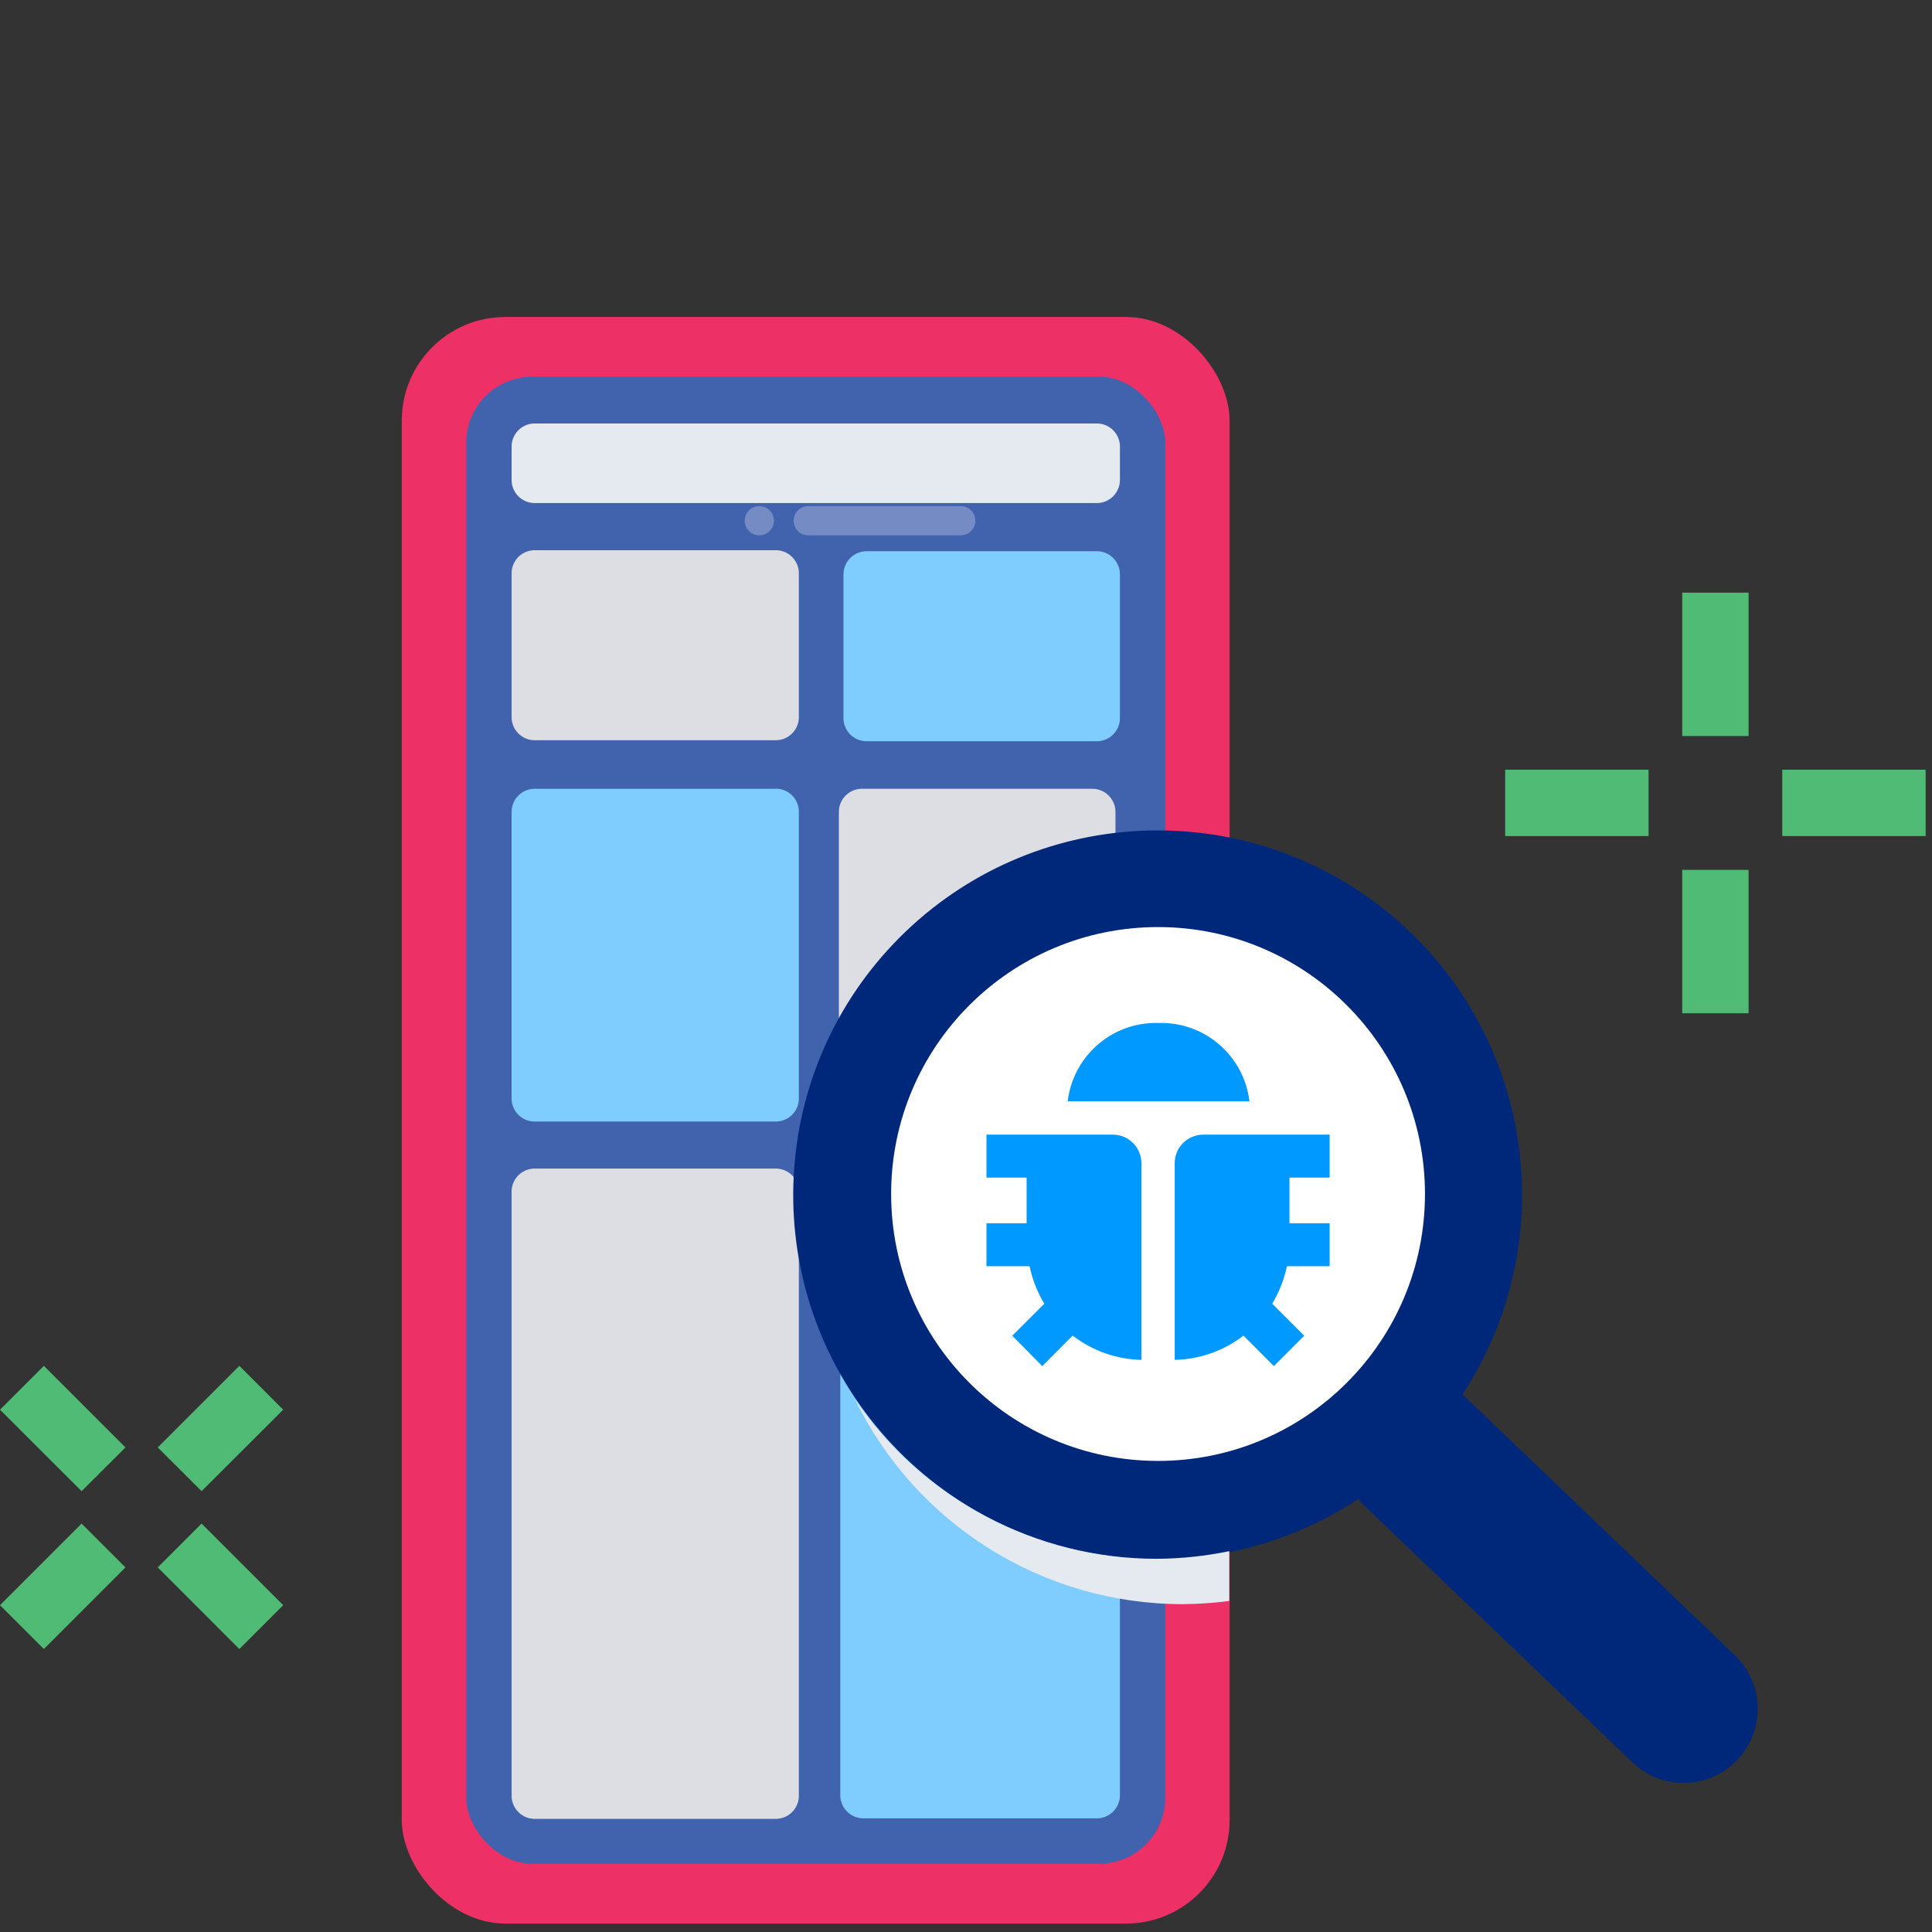 <?xml version="1.0" encoding="UTF-8"?>
<svg width="128px" height="128px" viewBox="0 0 128 128" version="1.1" xmlns="http://www.w3.org/2000/svg" xmlns:xlink="http://www.w3.org/1999/xlink">
    <rect x="0" y="0" width="128" height="128" fill="#333333" stroke="none"/>
    <!-- Generator: Sketch 64 (93537) - https://sketch.com -->
    <title>Illustrations / Spot / Home-Page / Bug Reporting@1x</title>
    <desc>Created with Sketch.</desc>
    <g id="Illustrations-/-Spot-/-Home-Page-/-Bug-Reporting" stroke="none" stroke-width="1" fill="none" fill-rule="evenodd">
        <g id="Asset-1" transform="translate(0, 21)" fill-rule="nonzero">
            <rect id="Rectangle" fill="#ed3065" x="26.619" y="0" width="54.846" height="106.442" rx="6.863"></rect>
            <rect id="Rectangle" fill="#4162ad" x="30.888" y="3.958" width="46.316" height="98.526" rx="4.387"></rect>
            <path d="M53.549,12.531 L63.655,12.531 C64.19,12.531 64.623,12.964 64.623,13.499 C64.623,14.034 64.19,14.467 63.655,14.467 L53.549,14.467 C53.015,14.467 52.581,14.034 52.581,13.499 C52.581,12.964 53.015,12.531 53.549,12.531 L53.549,12.531 Z" id="Path" fill="#FFFFFF" opacity="0.27"></path>
            <path d="M50.307,12.531 L50.307,12.531 C50.842,12.531 51.276,12.964 51.276,13.499 C51.276,14.034 50.842,14.467 50.307,14.467 L50.307,14.467 C49.773,14.467 49.339,14.034 49.339,13.499 C49.339,12.964 49.773,12.531 50.307,12.531 L50.307,12.531 Z" id="Path" fill="#FFFFFF" opacity="0.27"></path>
            <path d="M51.453,99.503 L35.368,99.503 C34.962,99.488 34.578,99.311 34.302,99.013 C34.025,98.714 33.879,98.318 33.895,97.912 L33.895,58.038 C33.872,57.627 34.015,57.224 34.292,56.92 C34.569,56.616 34.957,56.436 35.368,56.421 L51.453,56.421 C52.296,56.453 52.955,57.161 52.926,58.004 L52.926,97.878 C52.952,98.29 52.809,98.695 52.532,99.001 C52.255,99.307 51.865,99.488 51.453,99.503 Z" id="Path" fill="#DCDEE3"></path>
            <path d="M57.145,67.655 C56.301,67.691 55.643,68.401 55.672,69.246 L55.672,97.878 C55.656,98.284 55.802,98.681 56.078,98.979 C56.355,99.278 56.739,99.454 57.145,99.469 L72.724,99.469 C73.131,99.454 73.515,99.278 73.791,98.979 C74.067,98.681 74.214,98.284 74.198,97.878 L74.198,69.103 C74.198,68.306 73.555,67.659 72.758,67.655 L57.145,67.655 Z" id="Path" fill="#7FCCFF"></path>
            <path d="M72.421,31.259 L57.019,31.259 C56.189,31.309 55.55,32.011 55.579,32.842 L55.579,51.705 C55.563,52.112 55.709,52.508 55.986,52.807 C56.262,53.105 56.646,53.282 57.053,53.297 L72.421,53.297 C73.269,53.265 73.932,52.553 73.903,51.705 L73.903,32.842 C73.927,31.997 73.266,31.291 72.421,31.259" id="Path" fill="#DCDEE3"></path>
            <path d="M51.453,31.259 L35.368,31.259 C34.525,31.291 33.866,31.999 33.895,32.842 L33.895,51.705 C33.876,52.113 34.022,52.512 34.299,52.812 C34.575,53.112 34.96,53.29 35.368,53.305 L51.453,53.305 C51.859,53.29 52.243,53.114 52.519,52.815 C52.796,52.516 52.942,52.12 52.926,51.714 L52.926,32.842 C52.942,32.436 52.796,32.039 52.519,31.741 C52.243,31.442 51.859,31.266 51.453,31.251" id="Path" fill="#7FCCFF"></path>
            <path d="M72.724,15.52 L57.364,15.52 C56.516,15.552 55.854,16.263 55.882,17.112 L55.882,26.526 C55.868,26.933 56.017,27.328 56.295,27.625 C56.573,27.922 56.958,28.096 57.364,28.109 L72.724,28.109 C73.568,28.077 74.226,27.37 74.198,26.526 L74.198,17.112 C74.214,16.705 74.067,16.309 73.791,16.01 C73.515,15.712 73.131,15.535 72.724,15.52" id="Path" fill="#7FCCFF"></path>
            <path d="M72.724,64.505 L57.044,64.505 C56.204,64.469 55.55,63.762 55.579,62.922 L55.579,58.038 C55.556,57.628 55.698,57.227 55.974,56.923 C56.249,56.619 56.635,56.438 57.044,56.421 L72.724,56.421 C73.568,56.453 74.226,57.161 74.198,58.004 L74.198,62.888 C74.221,63.299 74.078,63.702 73.8,64.006 C73.523,64.31 73.135,64.49 72.724,64.505 Z" id="Path" fill="#B4BED5"></path>
            <path d="M51.453,28.042 L35.368,28.042 C34.525,28.01 33.866,27.302 33.895,26.459 L33.895,17.036 C33.866,16.192 34.525,15.485 35.368,15.453 L51.453,15.453 C52.296,15.485 52.955,16.192 52.926,17.036 L52.926,26.459 C52.955,27.302 52.296,28.01 51.453,28.042 L51.453,28.042 Z" id="Path" fill="#DCDEE3"></path>
            <path d="M72.724,12.328 L35.368,12.328 C34.525,12.296 33.866,11.589 33.895,10.745 L33.895,8.648 C33.879,8.242 34.025,7.846 34.302,7.547 C34.578,7.249 34.962,7.072 35.368,7.057 L72.724,7.057 C73.131,7.072 73.515,7.249 73.791,7.547 C74.067,7.846 74.214,8.242 74.198,8.648 L74.198,10.745 C74.226,11.589 73.568,12.296 72.724,12.328 Z" id="Path" fill="#E5E9F0"></path>
            <path d="M94.897,58.105 C94.869,68.135 86.72,76.246 76.691,76.227 C66.661,76.209 58.542,68.068 58.552,58.038 C58.561,48.008 66.694,39.882 76.724,39.882 C86.773,39.901 94.906,48.057 94.897,58.105 Z" id="Path" fill="#FFFFFF"></path>
            <path d="M76.935,46.771 L76.505,46.771 C73.552,46.813 71.087,49.034 70.737,51.966 L82.779,51.966 C82.425,49.006 79.917,46.775 76.935,46.771 L76.935,46.771 Z M73.726,54.173 L65.356,54.173 L65.356,57.019 L68.017,57.019 L68.017,60.042 L65.356,60.042 L65.356,62.888 L68.211,62.888 C68.394,63.765 68.724,64.605 69.187,65.373 L67.065,67.495 L69.053,69.507 L71.065,67.486 C72.373,68.496 73.97,69.06 75.621,69.095 L75.621,56.067 C75.621,55.021 74.773,54.173 73.726,54.173 L73.726,54.173 Z M88.093,57.019 L88.093,54.173 L79.722,54.173 C78.676,54.173 77.827,55.021 77.827,56.067 L77.827,69.095 C79.479,69.06 81.076,68.496 82.383,67.486 L84.396,69.507 L86.408,67.495 L84.286,65.373 C84.749,64.605 85.079,63.765 85.263,62.888 L88.093,62.888 L88.093,60.042 L85.432,60.042 L85.432,57.019 L88.093,57.019 Z" id="Shape" fill="#0099FF"></path>
            <path d="M115.133,88.851 L97.103,71.579 C97.034,71.515 96.961,71.456 96.884,71.402 C103.676,61.047 101.532,47.233 91.922,39.423 C82.311,31.614 68.35,32.342 59.604,41.109 C50.858,49.877 50.163,63.839 57.996,73.431 C65.829,83.023 79.649,85.133 89.987,78.316 C90.055,78.383 90.097,78.467 90.164,78.535 L108.194,95.806 C110.128,97.612 113.145,97.56 115.015,95.689 C116.886,93.818 116.938,90.801 115.133,88.867 L115.133,88.851 Z M76.724,75.789 C66.957,75.789 59.04,67.872 59.04,58.105 C59.04,48.339 66.957,40.421 76.724,40.421 C86.491,40.421 94.408,48.339 94.408,58.105 C94.408,67.872 86.491,75.789 76.724,75.789 L76.724,75.789 Z" id="Shape" fill="#00287A"></path>
            <rect id="Rectangle" fill="#50bb75" x="118.08" y="29.996" width="9.499" height="4.396"></rect>
            <rect id="Rectangle" fill="#50bb75" x="99.722" y="29.996" width="9.499" height="4.396"></rect>
            <rect id="Rectangle" fill="#50bb75" x="111.453" y="36.632" width="4.396" height="9.499"></rect>
            <rect id="Rectangle" fill="#50bb75" x="111.453" y="18.265" width="4.396" height="9.499"></rect>
            <polyline id="Path" fill="#50bb75" points="15.857 69.491 10.451 74.897 13.356 77.794 18.762 72.396"></polyline>
            <polyline id="Path" fill="#50bb75" points="5.406 79.941 0 85.347 2.905 88.253 8.312 82.846"></polyline>
            <polyline id="Path" fill="#50bb75" points="18.762 85.347 13.356 79.941 10.451 82.846 15.857 88.253"></polyline>
            <polyline id="Path" fill="#50bb75" points="8.312 74.897 2.905 69.491 0 72.396 5.406 77.794"></polyline>
            <path d="M76.632,82.274 C68.614,82.28 61.116,78.304 56.623,71.663 C60.652,79.98 69.075,85.267 78.316,85.28 C79.361,85.274 80.404,85.204 81.44,85.069 L81.44,81.768 C79.858,82.096 78.247,82.265 76.632,82.274 L76.632,82.274 Z" id="Path" fill="#E5E9F0" style="mix-blend-mode: multiply;"></path>
        </g>
    </g>
</svg>